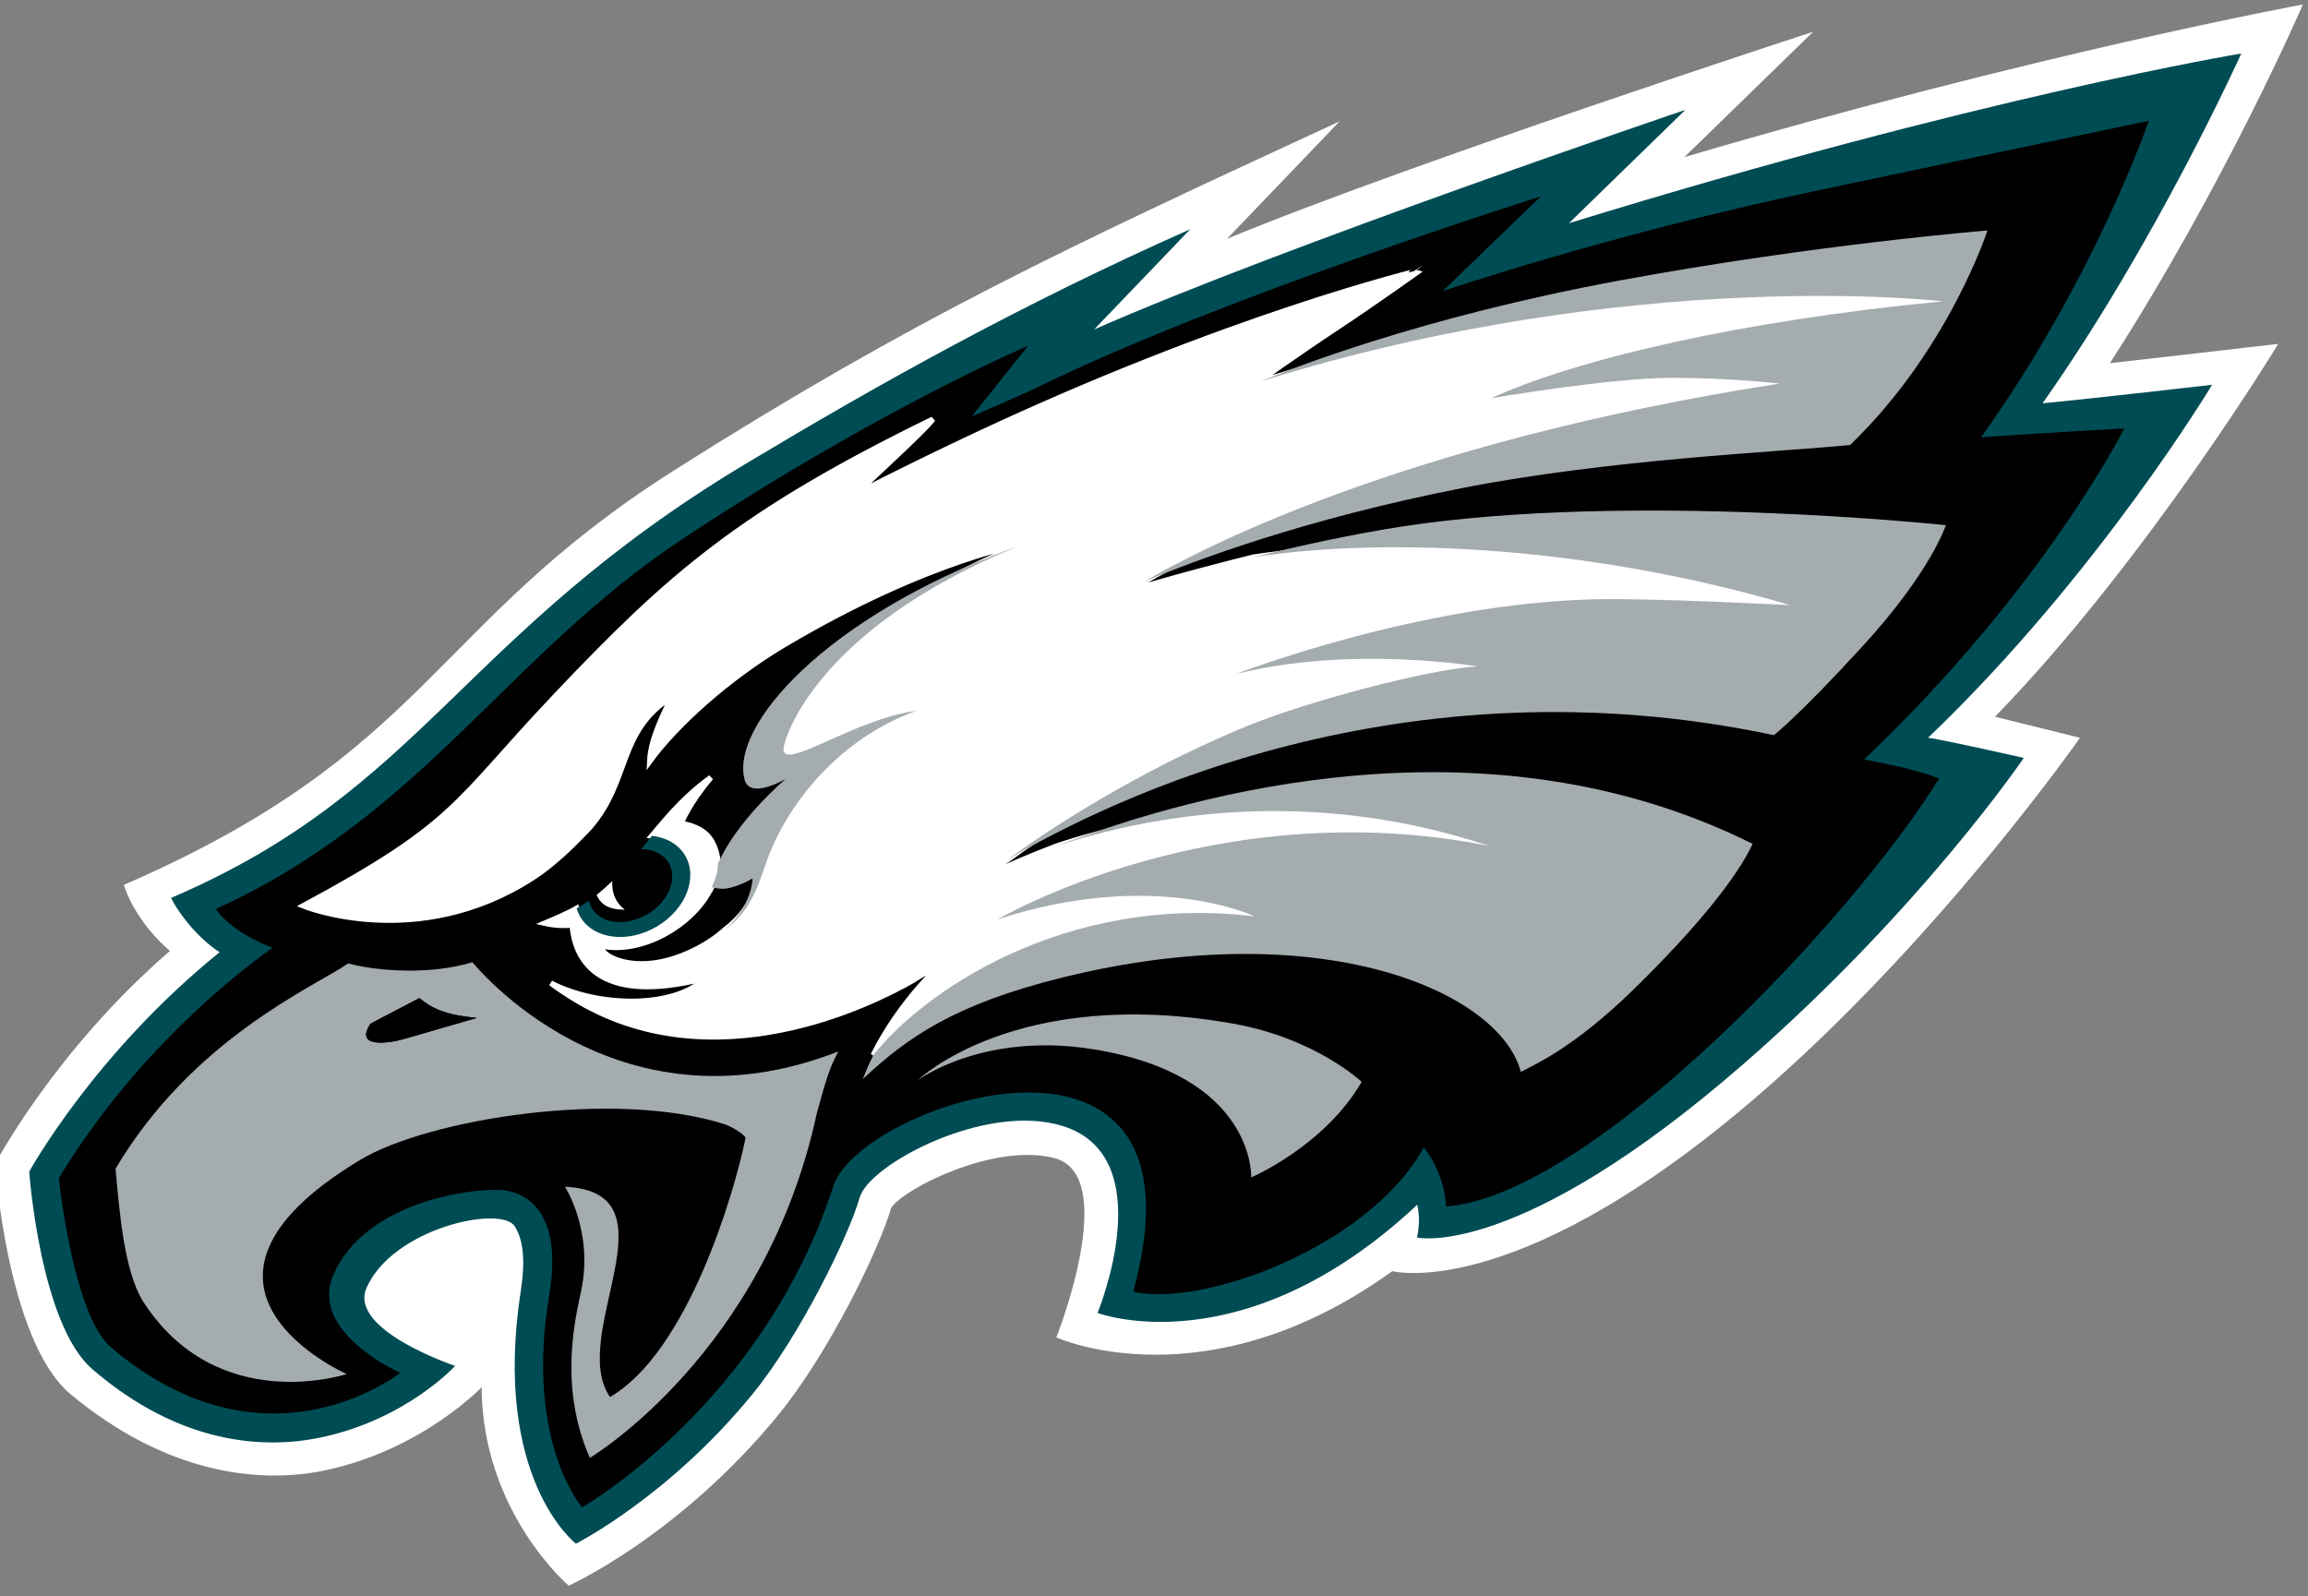<?xml version="1.0" encoding="utf-8"?>
<!-- Generator: Adobe Illustrator 27.0.0, SVG Export Plug-In . SVG Version: 6.00 Build 0)  -->
<svg version="1.1" id="Layer_1" xmlns="http://www.w3.org/2000/svg" xmlns:xlink="http://www.w3.org/1999/xlink" x="0px" y="0px"
	 viewBox="0 0 133 92" style="enable-background:new 0 0 133 92;" xml:space="preserve">
<rect x="0" y="0" width="133" height="92" fill="#808080" stroke="none"/>
<style type="text/css">
	.st0{clip-path:url(#SVGID_00000106828708256779680040000013739529807806362806_);}
	.st1{fill:#FFFFFF;}
	.st2{fill:#004C54;}
	.st3{fill:none;stroke:#FFFFFF;stroke-width:0.312;}
	.st4{fill:#A5ACAF;}
</style>
<g>
	<defs>
		<rect id="SVGID_1_" x="-0.291" y="0.26" width="133" height="91.13"/>
	</defs>
	<clipPath id="SVGID_00000090271736290412436360000011892659117799707542_">
		<use xlink:href="#SVGID_1_"  style="overflow:visible;"/>
	</clipPath>
	<g style="clip-path:url(#SVGID_00000090271736290412436360000011892659117799707542_);">
		<path class="st1" d="M77.191,6.999l-6.483,6.763c10.62-4.392,33.776-11.931,33.776-11.931
			l-7.419,7.223c20.252-5.968,35.641-8.795,35.641-8.795
			s-4.46,10.329-11.122,20.673c1.289-0.138,9.701-1.114,9.701-1.114
			s-7.576,12.489-16.323,21.491l4.896,1.212c0,0-7.629,10.941-17.696,19.871
			C87.683,75.232,80.234,73.26,80.234,73.26c-10.748,7.747-19.362,3.821-19.362,3.821
			s3.722-9.348-0.123-10.34c-3.466-0.896-8.739,1.8-9.397,2.882
			c-0.684,2.359-3.566,8.349-6.542,11.974c-5.708,6.95-12.037,9.791-12.037,9.791
			s-4.986-4.234-5.018-11.442c0,0-3.424,3.61-8.999,4.79
			c-3.902,0.826-9.228,0.155-14.683-4.378C0.412,77.311-0.288,67.085-0.288,67.085
			s3.442-6.545,10.081-12.28c-1.469-1.255-2.37-2.833-2.653-3.808
			c17.647-7.666,17.659-14.983,31.689-23.878
			C52.652,18.355,61.337,14.325,77.195,6.995"/>
		<path class="st2" d="M68.595,13.206l-5.544,5.782C74.001,14.165,97.122,6.331,97.122,6.331
			l-6.711,6.534c23.707-7.305,38.745-9.78,38.745-9.78s-4.914,10.9-11.453,20.158
			c3.166-0.302,9.77-1.066,9.77-1.066s-6.604,11.012-16.364,20.34
			c1.084,0.158,5.513,1.164,5.513,1.164s-5.886,8.693-16.116,17.608
			C87.447,72.669,81.654,71.322,81.654,71.322s0.126-0.444,0.113-1.135
			c-0.009-0.382-0.091-0.728-0.094-0.756c-10.053,9.416-18.428,6.239-18.428,6.239
			s3.718-8.959-1.985-10.768c-4.418-1.4-11.186,2.199-11.725,4.127
			c-0.587,2.096-3.393,7.915-6.176,11.324c-4.827,5.915-10.171,8.614-10.171,8.614
			s-4.858-3.72-3.173-14.606c0.368-2.372-0.104-3.299-0.364-3.697
			c-0.798-1.215-7.012,0.111-8.529,3.561c-1.07,2.437,5.106,4.496,5.106,4.496
			s-2.85,3.129-7.831,4.143c-3.132,0.64-7.983,0.436-13.076-3.953
			c-3.014-2.596-3.638-11.383-3.638-11.383S5.403,60.742,12.654,54.88
			c-1.431-0.932-2.518-2.512-2.793-3.132C24.473,45.484,26.476,36.628,42.971,26.73
			c7.688-4.612,15.785-9.151,25.624-13.523"/>
		<path d="M107.421,43.766c0.586,0.121,2.986,0.553,4.323,1.104
			c-5.019,8.102-20.021,24.011-28.405,24.666
			c-0.094-1.395-0.638-2.585-1.295-3.406c-3.146,5.723-12.753,9.236-16.742,8.317
			c4.843-17.658-15.704-10.93-17.28-6.083
			c-4.091,12.586-14.475,18.508-14.475,18.508s-3.319-3.763-1.896-12.238
			c1.05-6.248-2.922-6.054-2.922-6.054c-1.584-0.073-7.594,0.649-9.489,4.822
			c-1.529,3.361,3.823,5.721,3.823,5.721s-7.727,6.14-16.666-1.47
			c-2.193-1.866-3.008-9.748-3.008-9.748c4.299-7.093,9.966-11.604,12.313-13.281
			c-2.489-0.95-3.264-2.236-3.264-2.236c12.003-5.478,16.71-14.582,26.928-21.348
			C50.626,23.587,59.246,19.926,59.246,19.926l-3.253,4.074
			c0,0,2.723-1.159,3.911-1.738c10.723-5.238,28.891-10.945,28.891-10.945
			l-5.665,5.462c0,0,9.393-3.202,21.227-5.718
			c6.302-1.341,19.47-4.099,19.47-4.099s-3.093,9.051-9.665,18.239
			c3.97-0.278,8.249-0.51,8.249-0.51s-4.601,9.211-14.99,19.075"/>
		<path d="M58.611,31.498c-0.137,0.048-0.263,0.096-0.397,0.144
			c0.117-0.045,0.239-0.086,0.357-0.127
			C58.584,31.508,58.597,31.503,58.611,31.498z"/>
		<path d="M58.148,31.665c0.022-0.009,0.043-0.016,0.065-0.023
			C58.192,31.65,58.17,31.656,58.148,31.665z"/>
		<path class="st1" d="M72.292,52.815c0,0-5.741-2.775-14.792,0.168
			c0,0,12.486-7.368,28.291-4.234c-10.255-3.428-19.487-1.799-24.939,0.026
			c-3.198,1.228-5.098,2.244-5.098,2.244s0.801-0.583,2.298-1.467
			c3.703-2.71,8.784-5.645,13.811-7.706c3.489-1.43,10.442-3.279,13.27-3.44
			c0,0-7.273-1.226-13.907,0.439c0,0,10.504-4.079,20.696-4.304
			c3.413-0.076,11.223,0.336,11.223,0.336c-11.264-3.328-22.939-3.983-30.917-2.765
			c-4.534,1.118-8.111,2.234-8.111,2.234s0.627-0.316,1.824-0.823
			c2.876-1.699,14.673-8.008,36.608-11.414c0,0-2.804-0.332-6.233-0.332
			c-3.505,0-10.4,1.179-10.4,1.179c4.993-2.27,14.404-4.472,26.04-5.588
			c0,0-17.781-2.1-39.307,4.615c-0.185,0.078-0.285,0.123-0.285,0.123
			s2.27-1.637,4.834-3.33c1.89-1.248,4.624-3.196,4.624-3.196
			S70.783,18.21,55.829,25.276c-4.216,1.992-6.443,3.177-6.443,3.177
			c0.647-0.745,3.646-3.363,4.372-4.294c-11.097,5.416-15.149,9-21.743,15.956
			c-5.882,6.208-5.615,7.29-14.542,12.092c0,0,6.576,2.687,13.238-1.631
			c1.153-0.746,2.24-1.794,3.272-2.889c2.356-2.72,1.577-5.511,4.705-7.516
			c-0.447,1.035-1.181,2.347-1.247,3.702c1.503-2.061,4.473-4.773,7.779-6.736
			c8.406-4.987,13.983-5.847,13.983-5.847c-0.215,0.075-0.423,0.151-0.633,0.227
			c-11.488,4.753-13.363,10.965-13.422,11.617c-0.125,1.401,4.152-1.737,7.649-2.161
			c-3.679,1.293-6.836,4.406-8.365,8.002c-0.648,1.523-0.846,3.257-2.662,4.614
			c-0.513,0.464-1.184,0.922-2.079,1.325c-2.415,1.086-4.085,0.538-4.65,0.162
			c-0.34-0.224-0.55-0.605-0.55-0.605c1.17,0.328,2.761,0.042,4.212-0.87
			c1.072-0.673,1.869-1.563,2.297-2.465c0.001,0,0.002,0,0.003,0.001
			c0.233-0.481,0.671-1.421,0.028-2.618c-0.326-0.611-1.004-0.94-1.777-1.061
			c0.048-0.128,0.451-1.146,1.712-2.651c-1.713,1.226-2.822,2.699-3.399,3.366
			c0.81,0.09,1.51,0.468,1.901,1.115c0.773,1.283,0.053,3.12-1.61,4.106
			c-1.662,0.988-3.635,0.748-4.409-0.533c-0.097-0.161-0.169-0.334-0.221-0.51
			c-0.089,0.05-0.175,0.103-0.265,0.148c-0.52,0.268-1.569,0.711-1.569,0.711
			c0.497,0.115,1.162,0.165,1.576,0.087c0.137,1.812,1.275,4.724,7.684,3.079
			c-1.83,1.793-6.241,1.674-8.914,0.281c0.363,0.27,0.783,0.558,1.282,0.866
			c8.038,4.97,17.293,0.291,19.553-1.004c0.552-0.352,1.109-0.67,1.673-0.947
			c0,0-2.342,2.056-3.929,5.245c2.817-3.584,10.998-9.331,21.969-8.004"/>
		<path class="st3" d="M72.292,52.815c0,0-5.741-2.775-14.792,0.168
			c0,0,12.486-7.368,28.291-4.234c-10.255-3.428-19.487-1.799-24.939,0.026
			c-3.198,1.228-5.098,2.244-5.098,2.244s0.801-0.583,2.298-1.467
			c3.703-2.71,8.784-5.645,13.811-7.706c3.489-1.43,10.442-3.279,13.27-3.44
			c0,0-7.273-1.226-13.907,0.439c0,0,10.504-4.079,20.696-4.304
			c3.413-0.076,11.223,0.336,11.223,0.336c-11.264-3.328-22.939-3.983-30.917-2.765
			c-4.534,1.118-8.111,2.234-8.111,2.234s0.627-0.316,1.824-0.823
			c2.876-1.699,14.673-8.008,36.608-11.414c0,0-2.804-0.332-6.233-0.332
			c-3.505,0-10.4,1.179-10.4,1.179c4.993-2.27,14.404-4.472,26.04-5.588
			c0,0-17.781-2.1-39.307,4.615c-0.185,0.078-0.285,0.123-0.285,0.123
			s2.27-1.637,4.834-3.33c1.89-1.248,4.624-3.196,4.624-3.196
			S70.783,18.21,55.829,25.276c-4.216,1.992-6.443,3.177-6.443,3.177
			c0.647-0.745,3.646-3.363,4.372-4.294c-11.097,5.416-15.149,9-21.743,15.956
			c-5.882,6.208-5.615,7.29-14.542,12.092c0,0,6.576,2.687,13.238-1.631
			c1.153-0.746,2.24-1.794,3.272-2.889c2.356-2.72,1.577-5.511,4.705-7.516
			c-0.447,1.035-1.181,2.347-1.247,3.702c1.503-2.061,4.473-4.773,7.779-6.736
			c8.406-4.987,13.983-5.847,13.983-5.847c-0.215,0.075-0.423,0.151-0.633,0.227
			c-11.488,4.753-13.363,10.965-13.422,11.617c-0.125,1.401,4.152-1.737,7.649-2.161
			c-3.679,1.293-6.836,4.406-8.365,8.002c-0.648,1.523-0.846,3.257-2.662,4.614
			c-0.513,0.464-1.184,0.922-2.079,1.325c-2.415,1.086-4.085,0.538-4.65,0.162
			c-0.34-0.224-0.55-0.605-0.55-0.605c1.17,0.328,2.761,0.042,4.212-0.87
			c1.072-0.673,1.869-1.563,2.297-2.465c0.001,0,0.002,0,0.003,0.001
			c0.233-0.481,0.671-1.421,0.028-2.618c-0.326-0.611-1.004-0.94-1.777-1.061
			c0.048-0.128,0.451-1.146,1.712-2.651c-1.713,1.226-2.822,2.699-3.399,3.366
			c0.81,0.09,1.51,0.468,1.901,1.115c0.773,1.283,0.053,3.12-1.61,4.106
			c-1.662,0.988-3.635,0.748-4.409-0.533c-0.097-0.161-0.169-0.334-0.221-0.51
			c-0.089,0.05-0.175,0.103-0.265,0.148c-0.52,0.268-1.569,0.711-1.569,0.711
			c0.497,0.115,1.162,0.165,1.576,0.087c0.137,1.812,1.275,4.724,7.684,3.079
			c-1.83,1.793-6.241,1.674-8.914,0.281c0.363,0.27,0.783,0.558,1.282,0.866
			c8.038,4.97,17.293,0.291,19.553-1.004c0.552-0.352,1.109-0.67,1.673-0.947
			c0,0-2.342,2.056-3.929,5.245c2.817-3.584,10.998-9.331,21.969-8.004"/>
		<path class="st4" d="M42.906,44.932c0.308,1.181,2.369-0.039,2.369-0.039
			s-2.786,2.347-3.902,4.882c-0.007,0.139,0,0.647-0.367,1.362
			c0.271,0.063,0.554,0.103,0.792,0.077c0.721-0.078,1.566-0.585,1.566-0.585
			s0.017,1.505-1.59,2.959c1.816-1.356,2.013-3.091,2.662-4.614
			c1.529-3.596,4.686-6.709,8.365-8.002c-3.497,0.424-7.774,3.562-7.65,2.161
			c0.058-0.652,1.934-6.864,13.422-11.617c-0.118,0.041-0.399,0.142-0.422,0.151
			C47.622,35.576,42.087,41.787,42.906,44.932"/>
		<path class="st2" d="M38.522,49.729c0.546,0.907,0.003,2.226-1.214,2.949
			c-1.217,0.722-2.646,0.574-3.193-0.334c-0.084-0.138-0.134-0.289-0.168-0.444
			c-0.231,0.163-0.47,0.314-0.717,0.451c0.052,0.176,0.125,0.349,0.221,0.51
			c0.774,1.28,2.747,1.52,4.409,0.533c1.662-0.986,2.382-2.823,1.61-4.106
			c-0.391-0.647-1.091-1.025-1.901-1.115c-0.186,0.231-0.395,0.495-0.623,0.774
			C37.619,48.954,38.214,49.216,38.522,49.729z"/>
		<path d="M37.309,52.676c1.217-0.723,1.76-2.043,1.214-2.949
			c-0.308-0.512-0.903-0.775-1.576-0.783c-0.469,0.575-1.025,1.22-1.663,1.835
			c-0.031,0.512,0.086,1.163,0.72,1.64c0,0-0.722,0.059-1.192-0.286
			c-0.267-0.196-0.381-0.429-0.429-0.563c-0.141,0.114-0.287,0.222-0.435,0.327
			c0.034,0.155,0.084,0.306,0.168,0.444C34.663,53.25,36.092,53.399,37.309,52.676
			z"/>
		<path class="st1" d="M34.812,52.134c0.47,0.345,1.192,0.286,1.192,0.286
			c-0.634-0.477-0.751-1.127-0.72-1.64c-0.285,0.275-0.584,0.541-0.901,0.791
			C34.431,51.705,34.545,51.937,34.812,52.134z"/>
		<path class="st4" d="M103.147,34.876c0,0-7.81-0.412-11.223-0.336
			c-10.192,0.226-20.696,4.304-20.696,4.304c6.634-1.664,13.907-0.439,13.907-0.439
			c-2.828,0.162-9.781,2.011-13.27,3.44c-5.027,2.061-10.108,4.995-13.811,7.706
			c5.927-3.497,22.78-11.718,44.168-7.182c0,0,1.398-1.07,5.12-5.135
			c3.947-4.308,4.787-6.966,4.787-6.966s-18.157-1.94-31.303,0.072
			c-2.835,0.433-5.886,1.103-8.596,1.769c7.978-1.218,19.653-0.563,30.918,2.765"/>
		<path class="st4" d="M61.244,56.332c14.843-3.665,25.157,0.778,26.396,5.445
			c0,0,0.05-0.025,0.146-0.076c0.601-0.325,2.907-1.304,6.379-4.703
			c3.645-3.571,5.93-6.435,6.833-8.363C85.815,41.061,69.059,45.62,60.852,48.774
			c5.451-1.825,14.683-3.454,24.939-0.026c-15.805-3.133-28.291,4.234-28.291,4.234
			c9.052-2.944,14.792-0.169,14.792-0.169c-10.972-1.327-19.153,4.419-21.969,8.004
			c-0.217,0.439-0.421,0.896-0.602,1.374
			C52.262,59.81,54.978,57.878,61.244,56.332z"/>
		<path class="st4" d="M111.958,17.366c-11.637,1.116-21.048,3.318-26.041,5.588
			c0,0,6.895-1.179,10.4-1.179c3.429,0,6.233,0.332,6.233,0.332
			c-21.934,3.406-33.731,9.715-36.608,11.414c2.914-1.229,9.224-3.599,18.259-5.381
			c8.522-1.68,18.424-2.097,22.411-2.493c5.685-5.465,7.917-12.364,7.917-12.364
			s-9.9,0.795-21.136,2.87c-11.685,2.159-19.237,5.192-20.744,5.827
			c21.526-6.714,39.307-4.615,39.307-4.615"/>
		<path class="st4" d="M52.89,62.253c0,0,3.741-2.801,10.089-1.785
			c9.391,1.502,9.122,7.391,9.122,7.391s4.228-1.81,6.365-5.51
			c0,0-2.652-2.518-7.447-3.361C58.517,56.79,52.89,62.253,52.89,62.253z"/>
		<path class="st4" d="M23.33,59.867c-0.929,0.275-2.935,0.558-1.982-0.864
			c0,0,1.207-0.647,2.821-1.48c0.694,0.566,1.415,0.961,3.303,1.141
			C27.472,58.664,24.083,59.644,23.33,59.867z M27.226,55.457
			c-2.411,0.735-5.47,0.525-7.158,0.069c-1.946,1.335-8.953,4.32-13.41,11.83
			c0.23,2.545,0.495,5.803,1.546,7.589c4.286,6.737,11.773,4.246,11.773,4.246
			s-11.375-5.023,0.784-12.346c3.882-2.338,14.621-4.092,21.025-2.043
			c0.546,0.2,1.222,0.678,1.175,0.799c-0.664,3.245-3.353,12.332-7.81,14.915
			c-2.464-3.581,4.039-11.805-2.594-12.119c0,0,1.65,2.546,0.939,5.967
			c-0.313,1.501-1.34,5.51,0.496,9.658c0,0,10.083-6.002,13.076-19.856
			c0.388-1.364,0.651-2.521,1.246-3.568c-12.956,5.081-21.087-5.142-21.087-5.142"
			/>
		<path d="M21.348,59.004c-0.953,1.422,1.053,1.139,1.982,0.864
			c0.753-0.223,4.142-1.203,4.142-1.203c-1.888-0.18-2.609-0.575-3.303-1.141
			C22.555,58.356,21.348,59.004,21.348,59.004z"/>
	</g>
</g>
</svg>
